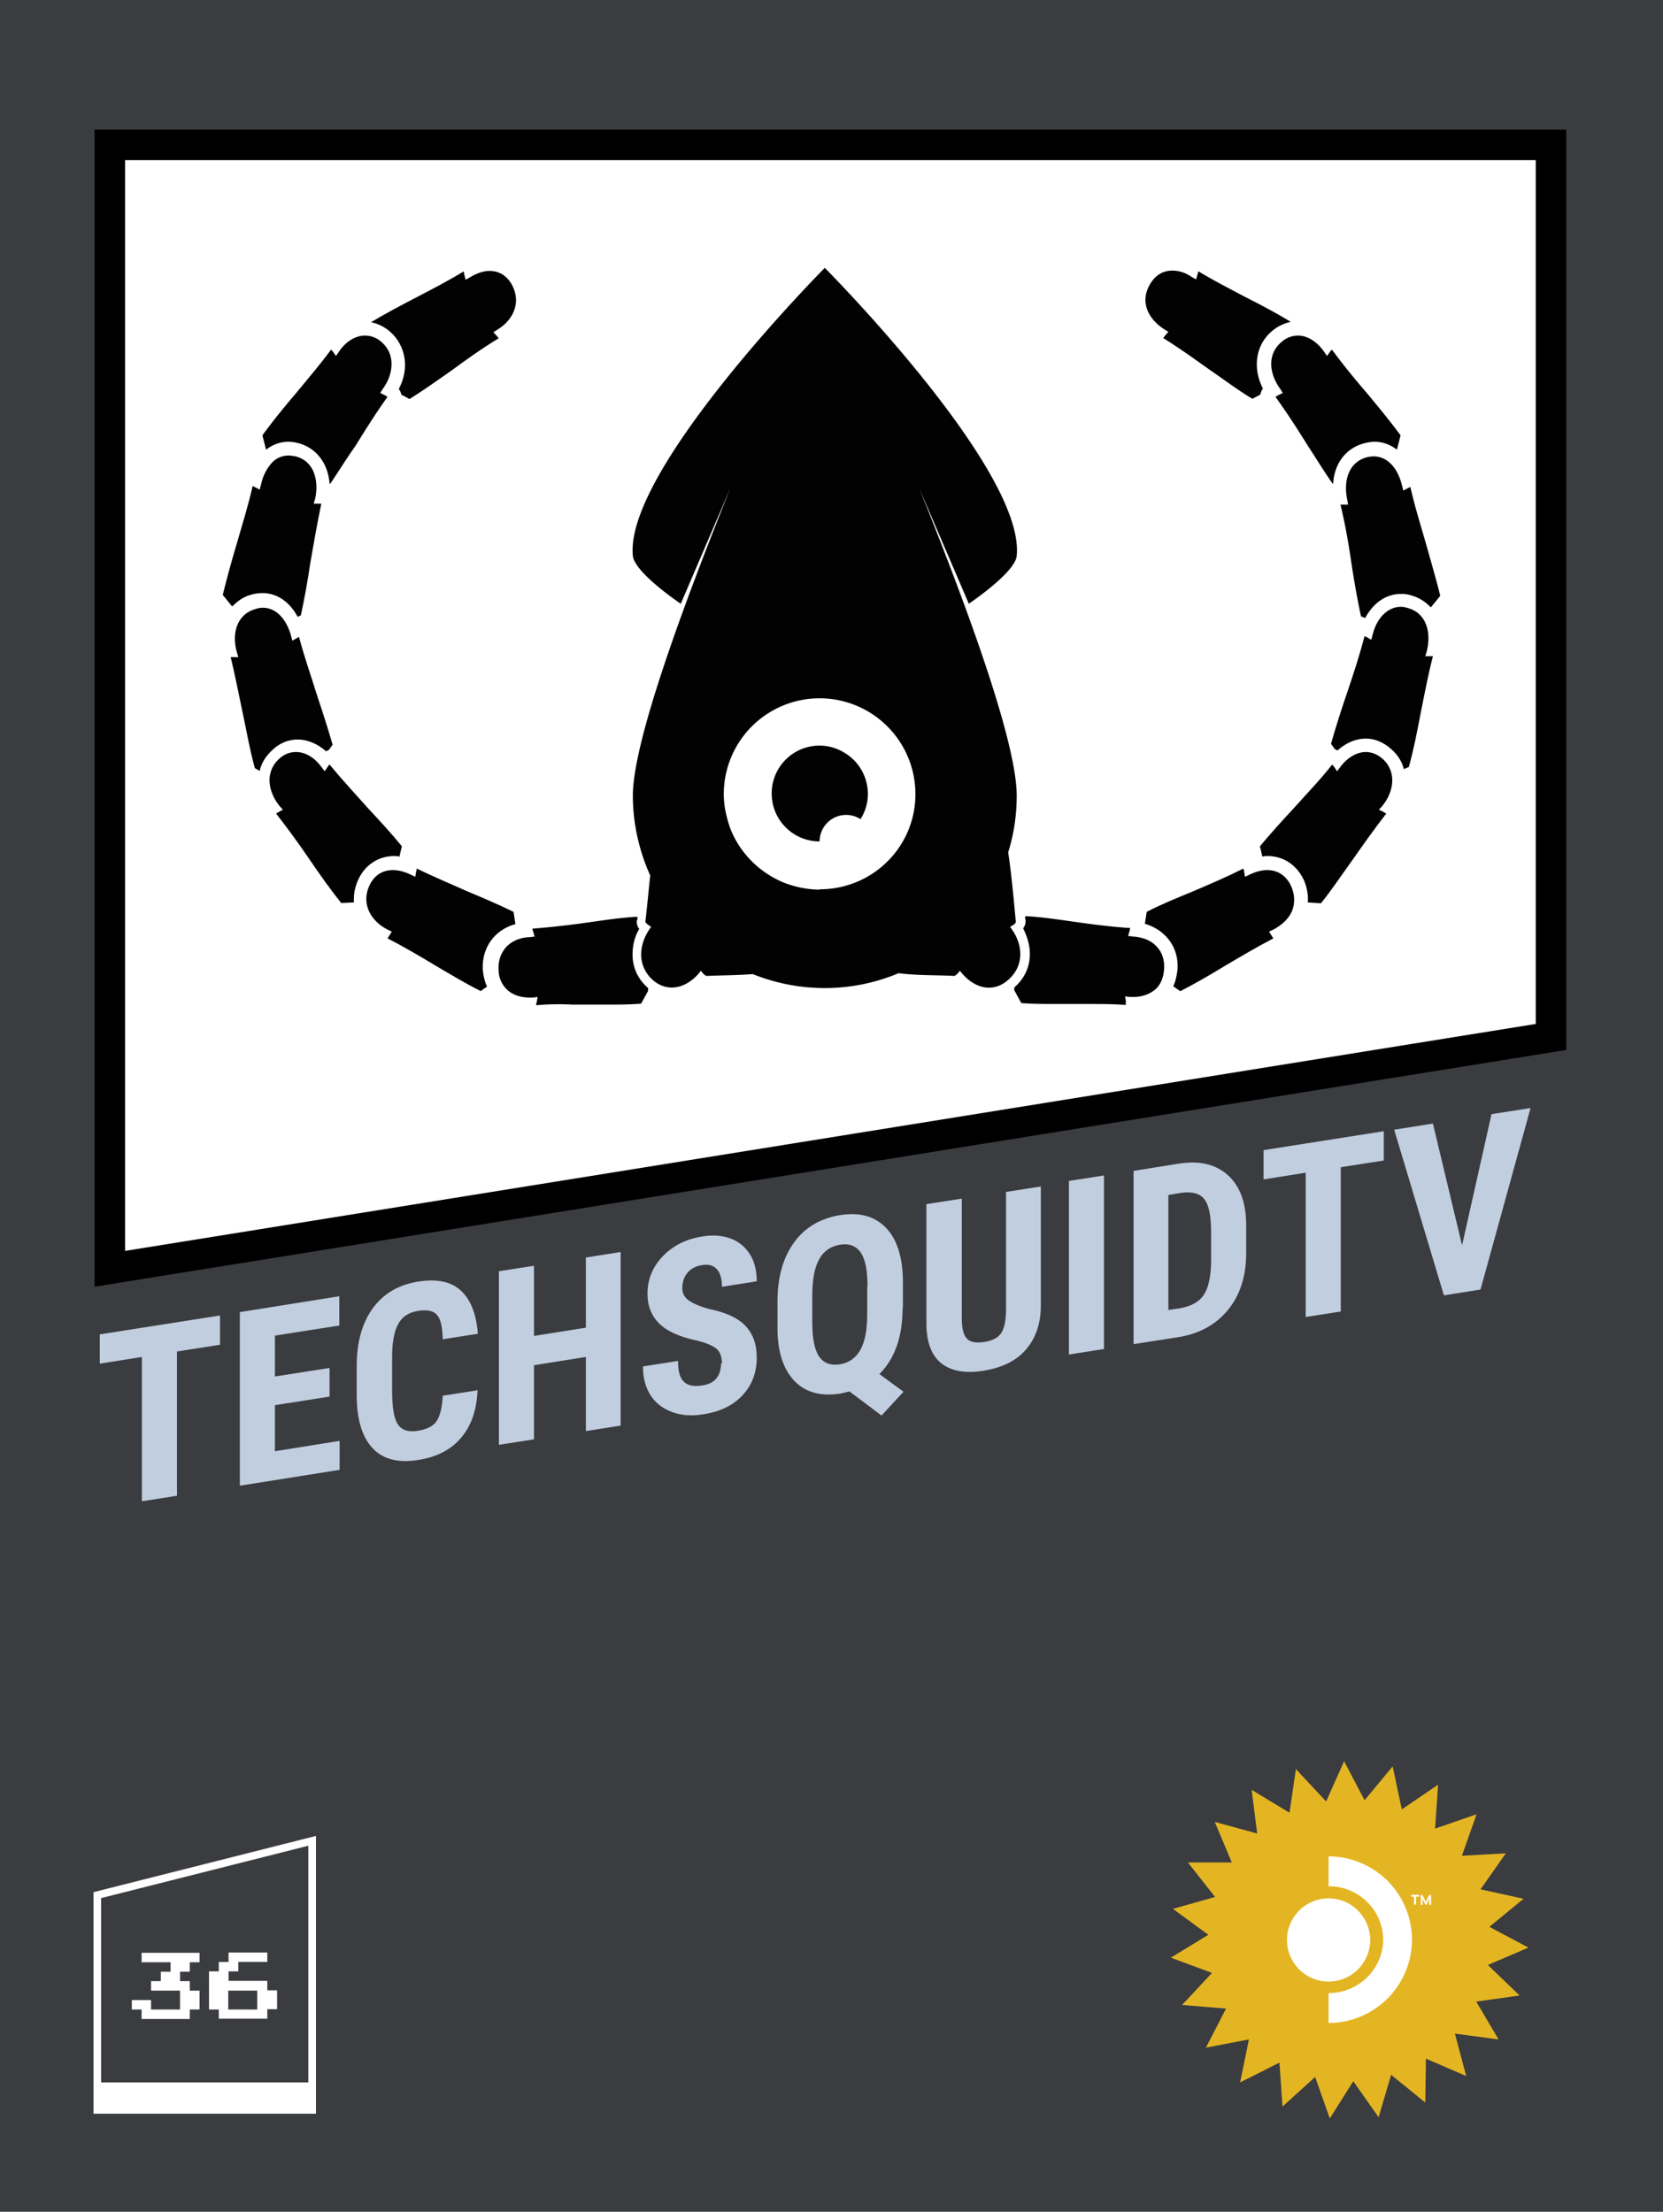 <svg xmlns="http://www.w3.org/2000/svg" id="SD36" viewBox="0 0 54.5 72.5"><defs><clipPath id="clippath"><circle cx="43.54" cy="63.59" r="1.36" class="cls-4"/></clipPath><style>.cls-4,.cls-9{fill:#fff;stroke-width:0}.cls-9{fill:#020202}</style></defs><path d="M0 0h54.5v72.5H0z" style="fill:#3a3c3f;stroke-width:0"/><path d="m48.05 68.05-1.32-.57-.02 1.44-1.12-.91-.41 1.39-.83-1.18-.77 1.22-.48-1.36-1.07.97-.1-1.44-1.29.65.29-1.41-1.41.27.66-1.28-1.44-.12.98-1.05-1.35-.5 1.23-.75-1.16-.85 1.38-.39-.89-1.13h1.44l-.56-1.33 1.39.38-.18-1.43 1.24.75.21-1.43.99 1.06.59-1.32.67 1.28.92-1.11.3 1.41 1.19-.81-.1 1.44 1.36-.47-.48 1.36 1.44-.08-.83 1.18 1.41.31-1.12.92 1.28.68-1.33.57 1.04 1-1.42.2.73 1.24-1.43-.19z" style="stroke-width:0;fill:#e4b523"/><path d="M43.54 66.31v-.98a1.8 1.8 0 0 0 1.26-.51c.16-.16.3-.36.39-.57s.14-.44.14-.67-.05-.46-.14-.67-.22-.41-.39-.57a1.77 1.77 0 0 0-1.26-.51v-.98c.72 0 1.42.29 1.93.8a2.724 2.724 0 0 1 0 3.86c-.51.51-1.2.8-1.93.8" class="cls-4"/><circle cx="43.54" cy="63.59" r="1.36" style="fill:#fff"/><path d="M43.54 64.95c.75 0 1.36-.61 1.36-1.36s-.61-1.36-1.36-1.36-1.36.61-1.36 1.36.61 1.36 1.36 1.36" class="cls-4" style="clip-path:url(#clippath)"/><path d="M46.35 62.17h-.1v-.06h.26v.06h-.1v.26h-.07v-.26m.56-.05v.32h-.06v-.2l-.09.19h-.04l-.09-.19v.2h-.06v-.32h.06l.11.23.1-.23z" class="cls-4"/><path d="m10.23 60.34-7.04 1.78v7.04h7.04z" style="stroke-miterlimit:10;fill:none;stroke:#fff;stroke-width:.25px"/><path d="M3.19 68.26h7.04v.9H3.19zm1.45-2.08v-.31h-.32v-.31h.63v.31h.95v-.62h-.95v-.31h.32v-.31h.32v-.31h-.95v-.31h1.9v.31h-.32v.31H5.9v.31h.32v.31h.32v.62h-.32v.31zm2.53 0v-.31h-.32v-1.25h.32v-.31h.32V64h1.27v.31h-.95v.31h-.32v.31h1.27v.31h.32v.62h-.32v.31H7.18Zm.31-.31h.95v-.62h-.95z" class="cls-4"/><path d="M50.83 33.99 3.6 41.59V4.75h47.23z" style="fill:#fff;stroke:#000;stroke-miterlimit:10"/><path d="m7.21 44.08-1.41.22v4.73l-1.15.18v-4.73l-1.38.22v-.96l3.94-.62zm3.59 1.7-1.79.28v1.51l2.12-.34v.95l-3.27.52v-5.69l3.26-.52v.96l-2.11.33v1.34l1.79-.28v.93Zm4.85-.2c-.03.65-.21 1.17-.55 1.56-.33.39-.81.63-1.42.72-.64.1-1.14-.03-1.48-.4s-.51-.95-.51-1.73v-.96c0-.78.18-1.41.53-1.89s.85-.77 1.48-.87q.93-.15 1.41.3c.32.3.5.76.55 1.41l-1.15.18c-.01-.4-.07-.67-.19-.8-.11-.13-.32-.18-.62-.13-.31.05-.52.19-.65.43-.13.23-.2.6-.2 1.09v1.07c0 .57.06.94.19 1.13s.34.26.65.21c.3-.05.51-.15.62-.32s.18-.44.2-.83l1.15-.18Zm4.69 1.15-1.14.18v-2.43l-1.7.27v2.43l-1.15.18v-5.69l1.15-.18v2.3l1.7-.27v-2.3l1.14-.18zm3.32-2.02c0-.23-.06-.4-.18-.5s-.33-.19-.65-.27c-.57-.12-.98-.31-1.23-.56s-.38-.57-.38-.97c0-.48.17-.89.51-1.24s.77-.56 1.29-.64c.35-.06.66-.03.93.07s.48.28.63.52.22.54.22.88l-1.14.18c0-.27-.06-.46-.17-.58s-.28-.17-.49-.13c-.2.03-.36.12-.47.25s-.17.3-.17.5c0 .16.06.29.19.39s.35.2.66.29c.55.11.96.29 1.21.55s.38.6.38 1.05c0 .5-.16.91-.47 1.24s-.74.54-1.29.62c-.37.06-.7.04-1-.07s-.54-.28-.71-.54-.26-.57-.26-.96l1.15-.18c0 .33.06.56.19.68.13.13.34.17.62.12.4-.06.6-.31.6-.73Zm5.92-1.84c0 .94-.25 1.66-.76 2.17l.79.58-.72.78-1.05-.79-.3.07c-.64.1-1.15-.04-1.51-.42s-.55-.95-.55-1.72v-.89q0-1.17.54-1.92c.36-.5.86-.79 1.51-.9.63-.1 1.12.03 1.49.4.36.36.55.93.57 1.69v.95Zm-1.15-.7c0-.52-.07-.89-.22-1.11s-.38-.31-.68-.26-.53.2-.68.47c-.15.26-.22.64-.23 1.13v.94c0 .52.07.89.22 1.12.15.22.38.31.69.26.3-.05.52-.21.67-.48s.22-.66.22-1.16v-.91Zm5.68-3.31v3.94c0 .59-.17 1.07-.49 1.44s-.78.59-1.38.69c-.61.1-1.08.01-1.4-.25s-.48-.7-.48-1.3v-3.91l1.16-.18v3.91c0 .32.05.55.16.67q.15.18.57.12c.27-.04.46-.14.56-.29s.15-.39.16-.7v-3.93l1.15-.18Zm2.07 5.36-1.15.18v-5.69l1.15-.18zm.97-.15v-5.69l1.5-.24c.66-.1 1.19.02 1.59.38s.6.91.6 1.64v.92c0 .75-.2 1.37-.59 1.85s-.94.79-1.63.9l-1.47.23Zm1.14-4.91v3.78l.34-.05c.38-.06.65-.2.81-.43s.24-.59.25-1.08v-.99c0-.53-.07-.89-.22-1.08s-.4-.26-.76-.21l-.42.07Zm7.06-1.12-1.41.22v4.73l-1.15.18v-4.73l-1.38.22v-.96l3.94-.62zm2.57 2.76.96-4.28 1.28-.2-1.64 5.95-1.2.19-1.63-5.43 1.27-.2.95 3.97Z" style="stroke-width:0;fill:#c1cedf"/><path d="M13.15 12.94v-.03s-.03-.09-.08-.16c.36-.68.23-1.43-.3-1.89-.19-.16-.39-.25-.61-.3.47-.28.96-.54 1.48-.81s1.04-.54 1.55-.85c.02.03.02.05.02.08l.05.19.16-.09c.2-.12.42-.2.62-.2.33 0 .59.17.75.48.31.61-.02 1.16-.48 1.44l-.14.09.11.12s.05.05.06.08c-.56.34-1.06.7-1.55 1.06-.47.33-.92.65-1.37.93l-.26-.14Z" class="cls-9"/><path d="M10.8 15.85c-.05-.65-.42-1.16-1.01-1.32a1.3 1.3 0 0 0-.34-.05c-.26 0-.51.09-.73.26l-.12-.47c.34-.47.71-.92 1.1-1.38.37-.45.78-.93 1.15-1.43l.05.05.11.16.11-.16c.23-.33.54-.51.84-.51a.8.8 0 0 1 .53.2c.5.42.39 1.09.06 1.54l-.09.14.16.08s.05.03.08.05c-.39.54-.73 1.09-1.06 1.62-.3.42-.54.82-.82 1.23Z" class="cls-9"/><path d="M9.76 20.23c-.26-.5-.68-.79-1.16-.79-.12 0-.26.02-.39.06-.23.06-.42.2-.59.37H7.6l-.3-.37c.14-.57.3-1.15.48-1.75.17-.59.36-1.2.5-1.82.02.02.05.02.06.03l.17.09.05-.19c.06-.28.19-.51.34-.68s.36-.25.56-.25c.08 0 .16.02.23.03.62.16.76.81.64 1.38l-.05.17h.25c-.14.67-.25 1.3-.36 1.94-.09.61-.19 1.16-.31 1.72l-.11.05Z" class="cls-9"/><path d="M8.35 25.17c-.16-.57-.26-1.16-.39-1.77s-.25-1.24-.4-1.86h.25l-.05-.17c-.16-.56-.03-1.21.59-1.4.09-.03.17-.05.26-.05.42 0 .76.34.92.89l.05.19.16-.09s.03-.02.06-.03c.17.65.39 1.26.57 1.85.19.57.37 1.12.53 1.68l-.12.17s-.06.02-.09.05c-.28-.25-.62-.39-.93-.39s-.61.12-.85.36c-.2.19-.34.4-.4.67l-.14-.08Z" class="cls-9"/><path d="M11.19 29.61c-.36-.45-.7-.93-1.04-1.43s-.71-1.01-1.1-1.51c.02-.02.05-.03.08-.05l.14-.08-.11-.12c-.36-.45-.5-1.09-.02-1.54.17-.16.36-.23.56-.23.3 0 .59.17.82.47l.12.16.11-.16s.03-.05.05-.06c.42.51.84.96 1.24 1.41.4.43.78.84 1.13 1.27l-.08.34c-.06-.02-.12-.02-.17-.02-.53 0-.98.3-1.2.82-.09.22-.14.45-.12.7l-.42.02Z" class="cls-9"/><path d="M15.76 32.49c-.5-.25-.98-.54-1.49-.84-.5-.3-1.02-.61-1.57-.89.02-.03.03-.05.05-.08l.09-.14-.16-.08c-.48-.25-.85-.78-.59-1.4.16-.36.43-.54.79-.54.17 0 .37.05.56.14l.17.08.03-.19s.02-.05.02-.08c.57.28 1.13.51 1.66.75.53.22 1.02.43 1.51.67l.06.4c-.68.19-1.1.76-1.07 1.49.02.19.06.39.14.56l-.2.14Z" class="cls-9"/><path d="M17.57 32.94s0-.06.02-.09l.03-.17-.17.02h-.09c-.28 0-.53-.08-.71-.23a.9.9 0 0 1-.31-.68c-.02-.3.08-.56.26-.76.19-.19.45-.3.75-.31l.17-.02-.05-.17s-.02-.06-.02-.09c.64-.05 1.23-.12 1.8-.2.56-.08 1.09-.16 1.62-.19l.03.03-.03.11s-.02.14.08.26c-.16.26-.22.56-.22.84 0 .42.17.79.48 1.07l.03.03v.09l-.23.42c-.4.03-.79.03-1.1.03h-1.16a8 8 0 0 0-1.16.02Zm23.47-19.87c-.47-.28-.9-.61-1.37-.93-.48-.34-.99-.71-1.55-1.06.02-.03.05-.05.06-.08l.11-.12-.14-.09c-.47-.3-.81-.84-.48-1.44.17-.31.42-.48.75-.48.2 0 .42.06.62.2l.16.09.05-.19s.02-.05.02-.08c.51.31 1.06.59 1.55.85.51.26.99.51 1.48.81-.22.05-.42.14-.61.3-.54.45-.65 1.21-.3 1.89-.05.06-.06.11-.08.16v.03l-.26.14Z" class="cls-9"/><path d="M43.67 15.85c-.28-.4-.53-.81-.81-1.24-.33-.53-.67-1.06-1.06-1.6.02-.02.05-.03.08-.05l.16-.08-.09-.14c-.34-.47-.45-1.12.06-1.54a.8.8 0 0 1 .53-.2c.3 0 .61.19.84.51l.11.16.11-.16.05-.05c.37.5.76.98 1.15 1.43.39.47.76.92 1.1 1.38l-.12.47c-.22-.17-.47-.26-.73-.26-.11 0-.23.02-.34.05-.61.16-.98.67-1.02 1.32Z" class="cls-9"/><path d="M44.6 20.19c-.12-.56-.22-1.13-.31-1.72-.09-.62-.2-1.27-.36-1.93h.25l-.03-.17c-.12-.57.02-1.21.64-1.38a1 1 0 0 1 .23-.03c.43 0 .78.36.92.93l.05.19.17-.09s.05-.02.06-.03c.14.62.33 1.23.5 1.82.17.61.34 1.18.48 1.75l-.3.37h-.02c-.16-.17-.36-.3-.59-.37a1 1 0 0 0-.39-.06c-.48 0-.9.3-1.16.79l-.14-.06Z" class="cls-9"/><path d="M46.01 25.22c-.06-.25-.2-.47-.4-.65-.25-.23-.54-.36-.85-.36-.33 0-.65.14-.93.39-.03-.02-.06-.03-.09-.05l-.12-.17c.16-.56.33-1.1.53-1.68.2-.59.4-1.2.57-1.85.02.02.05.02.06.03l.16.09.05-.19c.14-.54.5-.89.92-.89.08 0 .17.02.26.05.61.19.73.84.59 1.4l-.05.17h.25c-.16.62-.28 1.26-.4 1.86-.12.62-.23 1.2-.39 1.77l-.14.06Z" class="cls-9"/><path d="M42.86 29.57c.02-.23-.03-.48-.12-.7-.23-.51-.67-.81-1.2-.81-.06 0-.12 0-.17.02l-.08-.34c.36-.43.73-.84 1.13-1.27.4-.45.84-.9 1.24-1.41.02.02.03.05.05.06l.11.16.12-.16c.23-.3.54-.47.82-.47.2 0 .39.08.56.23.48.45.34 1.1-.02 1.54l-.11.12.16.08s.05.03.08.05c-.39.5-.75 1.01-1.1 1.51-.36.5-.68.98-1.04 1.43l-.43-.03Z" class="cls-9"/><path d="M38.45 32.33c.08-.17.12-.37.14-.56.05-.71-.39-1.29-1.07-1.49l.06-.39c.48-.25.98-.45 1.51-.67.54-.23 1.1-.47 1.66-.75 0 .03.02.05.02.08l.03.19.17-.08c.19-.09.39-.14.56-.14.36 0 .64.2.79.54.12.28.12.56.02.81-.11.25-.33.45-.59.59l-.16.08.09.14s.03.05.05.08c-.54.28-1.06.59-1.57.89-.51.31-.99.59-1.48.84z" class="cls-9"/><path d="M36.89 32.94c-.43-.03-.85-.03-1.16-.03h-1.16c-.31 0-.7 0-1.1-.03l-.23-.42v-.09l.03-.03c.31-.28.48-.65.48-1.07 0-.28-.08-.56-.22-.84.09-.12.08-.23.08-.26l-.02-.11.03-.03c.53.03 1.06.11 1.62.19.57.08 1.18.16 1.8.2 0 .03-.02.06-.02.09l-.05.17.17.02c.3.02.57.12.75.31.19.19.28.45.26.76-.02.28-.12.53-.31.68s-.43.23-.71.23h-.09l-.17-.02.03.17s-.02.08 0 .11Zm-10.03-8.5c-.87 0-1.57.7-1.57 1.57s.7 1.57 1.57 1.57a.87.87 0 0 1 1.34-.73c.47-.73.23-1.71-.5-2.16-.25-.16-.54-.25-.84-.25" class="cls-9"/><path d="M33.1 30.38s.2-.09.19-.17c-.09-.98-.16-1.69-.25-2.27.19-.61.28-1.23.28-1.86 0-1.75-1.62-6.17-3.2-10.09l1.63 3.8s1.52-1.02 1.57-1.57c.28-2.83-6.29-9.44-6.29-9.44s-6.57 6.62-6.29 9.44c.06.56 1.57 1.57 1.57 1.57l1.63-3.8c-1.58 3.93-3.2 8.34-3.2 10.09 0 .9.2 1.8.57 2.62-.05.42-.09.92-.16 1.51 0 .06.19.17.19.17-.42.56-.47 1.27.05 1.74.51.45 1.16.26 1.58-.3 0 0 .12.17.19.17.47-.02.99-.02 1.51-.06 1.54.62 3.26.61 4.78-.03.61.08 1.26.06 1.82.09.06 0 .19-.17.19-.17.42.56 1.06.76 1.58.3.54-.47.5-1.18.06-1.74m-6.24-1.22c-.39 0-.78-.08-1.15-.22-.82-.33-1.48-.99-1.79-1.82-.12-.36-.2-.71-.2-1.09a3.139 3.139 0 1 1 6.28 0c0 1.73-1.4 3.12-3.14 3.12Z" class="cls-9"/></svg>